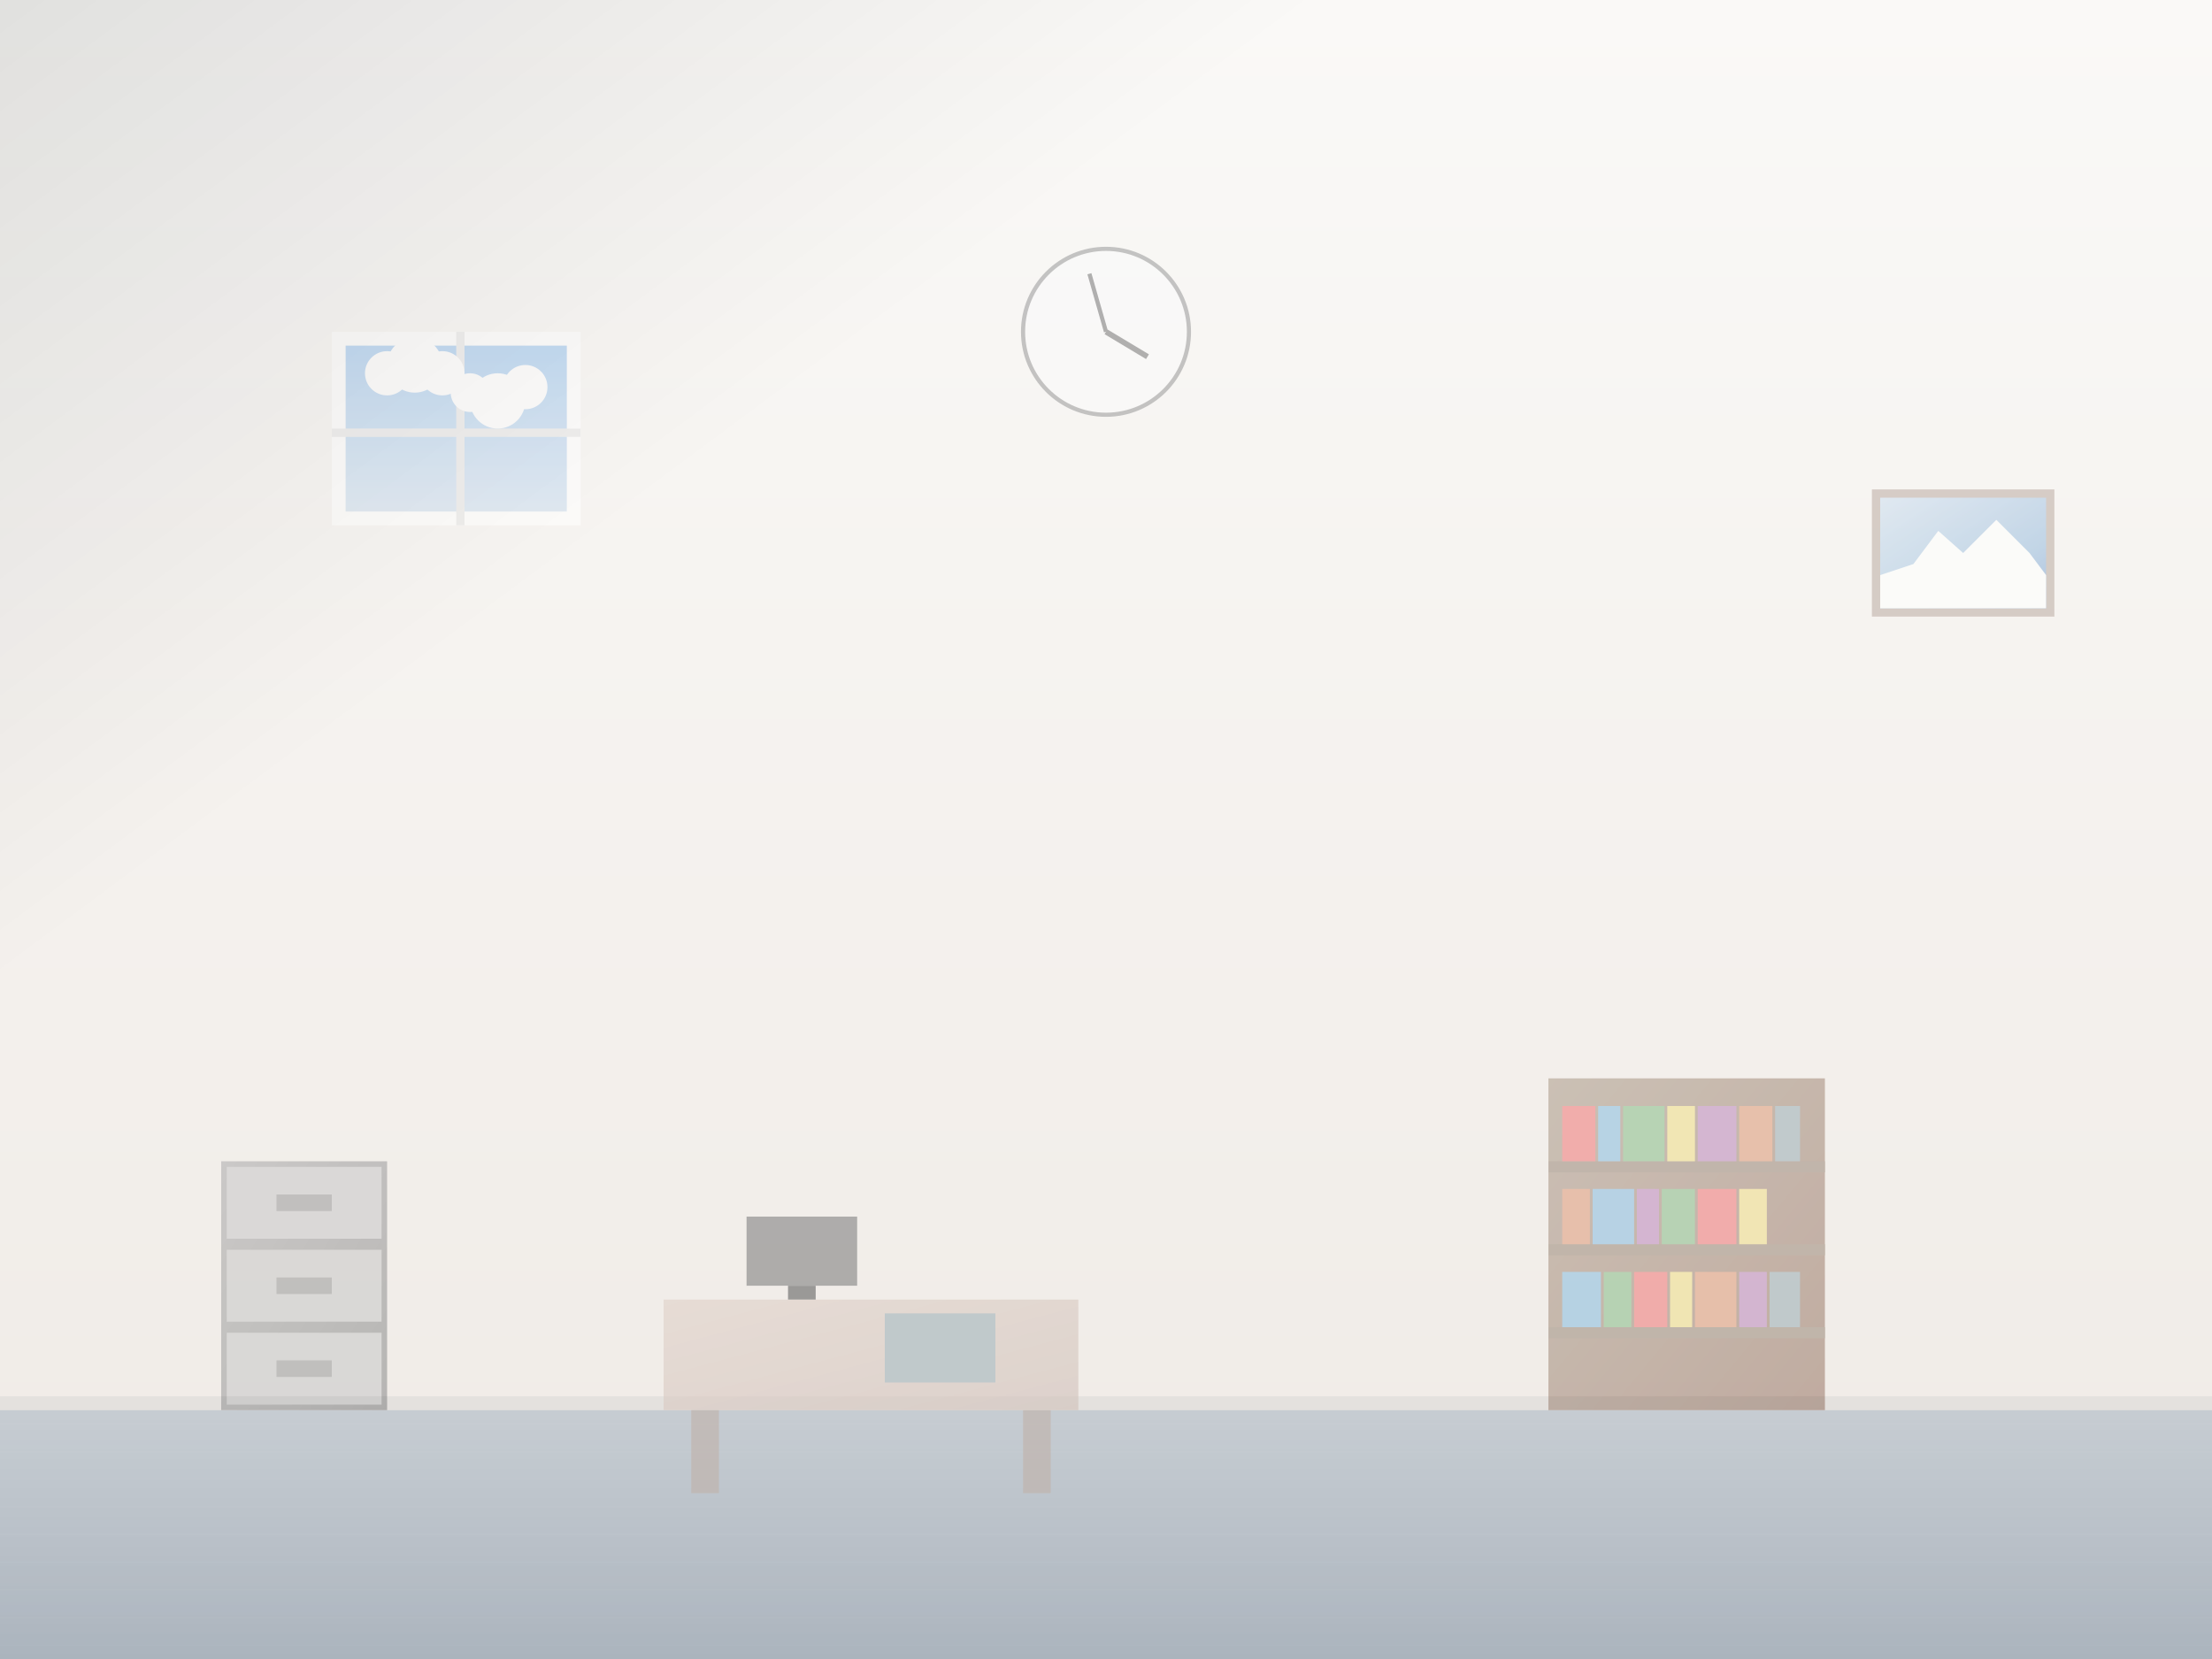 <?xml version="1.0" encoding="UTF-8" standalone="no"?>
<svg width="800" height="600" viewBox="0 0 800 600" xmlns="http://www.w3.org/2000/svg">
  <rect x="0" y="0" width="800" height="600" fill="#333333" stroke="none"/>
  <!-- Base wall color - gradient from top to bottom -->
  <defs>
    <linearGradient id="wallGradient" x1="0%" y1="0%" x2="0%" y2="100%">
      <stop offset="0%" stop-color="#faf9f7" />
      <stop offset="100%" stop-color="#efeae5" />
    </linearGradient>
    
    <!-- Floor carpet gradient -->
    <linearGradient id="carpetGradient" x1="0%" y1="0%" x2="0%" y2="100%">
      <stop offset="0%" stop-color="rgba(100, 130, 160, 0.3)" />
      <stop offset="100%" stop-color="rgba(70, 100, 130, 0.4)" />
    </linearGradient>
    
    <!-- Edge gradient for depth -->
    <linearGradient id="edgeGradient" x1="0%" y1="0%" x2="30%" y2="30%">
      <stop offset="0%" stop-color="rgba(0, 0, 0, 0.1)" />
      <stop offset="100%" stop-color="rgba(0, 0, 0, 0)" />
    </linearGradient>
    
    <!-- Cabinet gradient -->
    <linearGradient id="cabinetGradient" x1="0%" y1="0%" x2="100%" y2="100%">
      <stop offset="0%" stop-color="#b0b0b0" />
      <stop offset="100%" stop-color="#909090" />
    </linearGradient>
    
    <!-- Bookshelf gradient -->
    <linearGradient id="shelfGradient" x1="0%" y1="0%" x2="100%" y2="100%">
      <stop offset="0%" stop-color="#b0a090" />
      <stop offset="100%" stop-color="#a08070" />
    </linearGradient>
    
    <!-- Desk gradient -->
    <linearGradient id="deskGradient" x1="0%" y1="0%" x2="100%" y2="100%">
      <stop offset="0%" stop-color="#e0d0c8" />
      <stop offset="100%" stop-color="#d0c0b8" />
    </linearGradient>
    
    <!-- Picture gradient -->
    <linearGradient id="pictureGradient" x1="0%" y1="0%" x2="100%" y2="100%">
      <stop offset="0%" stop-color="#d0e0f0" />
      <stop offset="70%" stop-color="#a0c0e0" />
      <stop offset="100%" stop-color="#80a0d0" />
    </linearGradient>
    
    <!-- Sky gradient for window -->
    <linearGradient id="skyGradient" x1="0%" y1="0%" x2="0%" y2="100%">
      <stop offset="0%" stop-color="#a0c8f0" />
      <stop offset="100%" stop-color="#d0e0f0" />
    </linearGradient>
  </defs>
  
  <!-- Wall background -->
  <rect x="0" y="0" width="800" height="600" fill="url(#wallGradient)" />
  
  <!-- Floor carpet -->
  <rect x="0" y="510" width="800" height="90" fill="url(#carpetGradient)" />
  
  <!-- Carpet texture lines -->
  <g opacity="0.03" stroke="#ffffff" stroke-width="0.5">
    <line x1="0" y1="515" x2="800" y2="515" />
    <line x1="0" y1="525" x2="800" y2="525" />
    <line x1="0" y1="535" x2="800" y2="535" />
    <line x1="0" y1="545" x2="800" y2="545" />
    <line x1="0" y1="555" x2="800" y2="555" />
    <line x1="0" y1="565" x2="800" y2="565" />
    <line x1="0" y1="575" x2="800" y2="575" />
    <line x1="0" y1="585" x2="800" y2="585" />
    <line x1="0" y1="595" x2="800" y2="595" />
  </g>
  
  <!-- Wall/floor divider (baseboard) -->
  <rect x="0" y="505" width="800" height="5" fill="rgba(208, 208, 208, 0.4)" />
  
  <!-- Office furniture elements (with opacity 0.6) -->
  <g opacity="0.6">
    <!-- Filing cabinet -->
    <g transform="translate(80, 420)">
      <rect x="0" y="0" width="60" height="90" fill="url(#cabinetGradient)" />
      <!-- Cabinet drawers -->
      <rect x="2" y="2" width="56" height="26" fill="#c9c9c9" />
      <rect x="2" y="32" width="56" height="26" fill="#c9c9c9" />
      <rect x="2" y="62" width="56" height="26" fill="#c9c9c9" />
      <!-- Drawer handles -->
      <rect x="20" y="12" width="20" height="6" fill="#a0a0a0" />
      <rect x="20" y="42" width="20" height="6" fill="#a0a0a0" />
      <rect x="20" y="72" width="20" height="6" fill="#a0a0a0" />
      <!-- Shadow -->
      <rect x="0" y="85" width="60" height="5" fill="rgba(0, 0, 0, 0.05)" />
    </g>
    
    <!-- Bookshelf -->
    <g transform="translate(560, 390)">
      <rect x="0" y="0" width="100" height="120" fill="url(#shelfGradient)" />
      <!-- Shelves -->
      <rect x="0" y="30" width="100" height="4" fill="#a09080" />
      <rect x="0" y="60" width="100" height="4" fill="#a09080" />
      <rect x="0" y="90" width="100" height="4" fill="#a09080" />
      
      <!-- Books on first shelf -->
      <g transform="translate(5, 10)">
        <rect x="0" y="0" width="12" height="20" fill="#f08080" />
        <rect x="13" y="0" width="8" height="20" fill="#90c0e0" />
        <rect x="22" y="0" width="15" height="20" fill="#90c090" />
        <rect x="38" y="0" width="10" height="20" fill="#f0e090" />
        <rect x="49" y="0" width="14" height="20" fill="#c090c0" />
        <rect x="64" y="0" width="12" height="20" fill="#e0a080" />
        <rect x="77" y="0" width="9" height="20" fill="#a0b0b8" />
      </g>
      
      <!-- Books on second shelf -->
      <g transform="translate(5, 40)">
        <rect x="0" y="0" width="10" height="20" fill="#e0a080" />
        <rect x="11" y="0" width="15" height="20" fill="#90c0e0" />
        <rect x="27" y="0" width="8" height="20" fill="#c090c0" />
        <rect x="36" y="0" width="12" height="20" fill="#90c090" />
        <rect x="49" y="0" width="14" height="20" fill="#f08080" />
        <rect x="64" y="0" width="10" height="20" fill="#f0e090" />
      </g>
      
      <!-- Books on third shelf -->
      <g transform="translate(5, 70)">
        <rect x="0" y="0" width="14" height="20" fill="#90c0e0" />
        <rect x="15" y="0" width="10" height="20" fill="#90c090" />
        <rect x="26" y="0" width="12" height="20" fill="#f08080" />
        <rect x="39" y="0" width="8" height="20" fill="#f0e090" />
        <rect x="48" y="0" width="15" height="20" fill="#e0a080" />
        <rect x="64" y="0" width="10" height="20" fill="#c090c0" />
        <rect x="75" y="0" width="11" height="20" fill="#a0b0b8" />
      </g>
      
      <!-- Shadow -->
      <rect x="0" y="115" width="100" height="5" fill="rgba(0, 0, 0, 0.05)" />
    </g>
    
    <!-- Desk -->
    <g transform="translate(240, 470)">
      <rect x="0" y="0" width="150" height="40" fill="url(#deskGradient)" />
      <!-- Desk legs -->
      <rect x="10" y="40" width="10" height="30" fill="#c0b0a8" />
      <rect x="130" y="40" width="10" height="30" fill="#c0b0a8" />
      <!-- Monitor -->
      <rect x="30" y="-30" width="40" height="25" fill="#808080" />
      <rect x="45" y="-5" width="10" height="5" fill="#606060" />
      <!-- Desk pad -->
      <rect x="80" y="5" width="40" height="25" fill="#a0b0b8" />
    </g>
    
    <!-- Clock -->
    <g transform="translate(400, 120)">
      <circle cx="0" cy="0" r="30" fill="#fafafa" />
      <circle cx="0" cy="0" r="30" fill="none" stroke="#a0a0a0" stroke-width="1.5" />
      <!-- Hour hand -->
      <line x1="0" y1="0" x2="15" y2="9" stroke="#808080" stroke-width="2" />
      <!-- Minute hand -->
      <line x1="0" y1="0" x2="-6" y2="-21" stroke="#808080" stroke-width="1.5" />
    </g>
    
    <!-- Picture frame -->
    <g transform="translate(680, 180)">
      <rect x="-3" y="-3" width="66" height="46" fill="#c0b0a8" />
      <rect x="0" y="0" width="60" height="40" fill="url(#pictureGradient)" />
      <!-- Mountain scene -->
      <path d="M 12 24 L 21 12 L 30 20 L 42 8 L 54 20 L 60 28 L 60 40 L 0 40 L 0 28 Z" fill="#ffffff" />
    </g>
    
    <!-- Window -->
    <g transform="translate(120, 120)">
      <rect x="0" y="0" width="90" height="70" fill="#ffffff" />
      <rect x="5" y="5" width="80" height="60" fill="url(#skyGradient)" />
      <!-- Window divisions -->
      <rect x="45" y="0" width="3" height="70" fill="#e8e8e8" />
      <rect x="0" y="35" width="90" height="3" fill="#e8e8e8" />
      <!-- Clouds -->
      <g fill="#ffffff">
        <!-- Cloud 1 -->
        <circle cx="20" cy="15" r="8" />
        <circle cx="30" cy="12" r="10" />
        <circle cx="40" cy="15" r="8" />
        <!-- Cloud 2 -->
        <circle cx="60" cy="25" r="10" />
        <circle cx="70" cy="20" r="8" />
        <circle cx="50" cy="22" r="7" />
      </g>
    </g>
  </g>
  
  <!-- Edge shading for depth (full opacity) -->
  <rect x="0" y="0" width="800" height="600" fill="url(#edgeGradient)" />
</svg> 